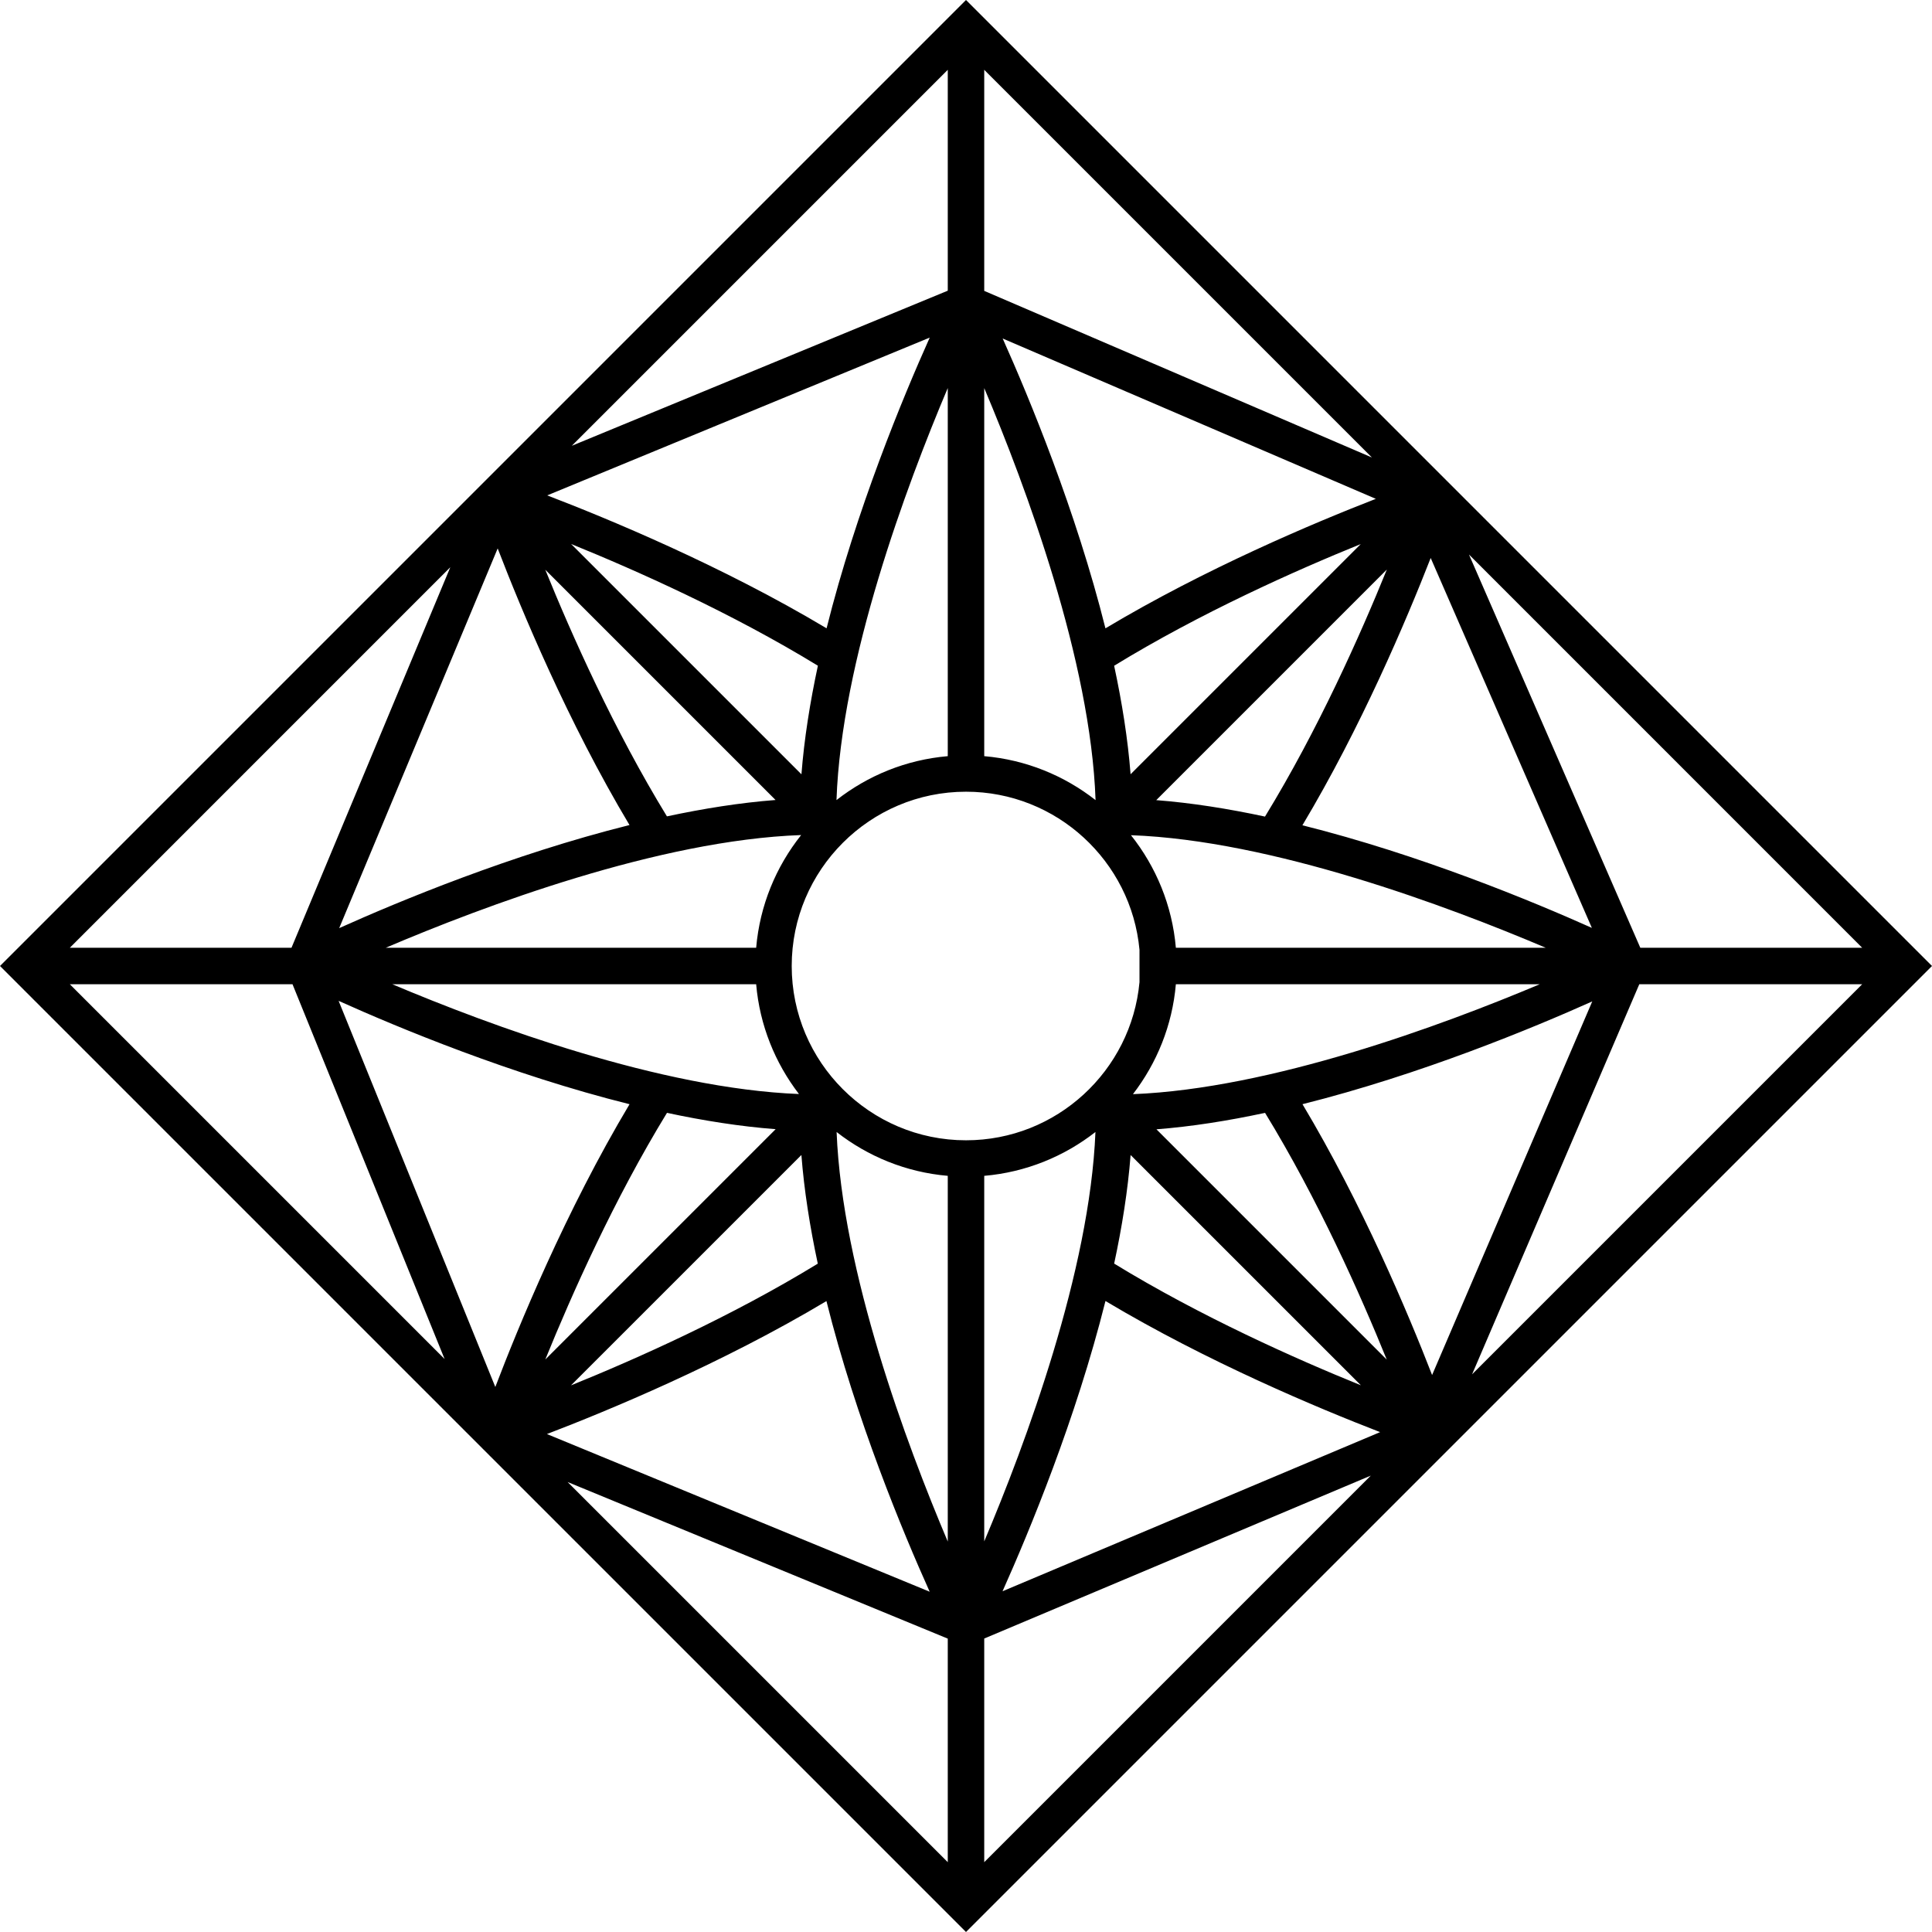 <svg width="80" height="80" viewBox="0 0 80 80" fill="none" xmlns="http://www.w3.org/2000/svg">
<path id="&#208;&#163;&#208;&#180;&#209;&#131;&#209;&#134;&#209;&#131;&#209;&#136;&#208;&#184;&#208;&#184; &#208;&#172;&#209;&#132;&#208;&#186;&#208;&#187;" fill-rule="evenodd" clip-rule="evenodd" d="M0 40L40 0L80 40L40 80L0 40ZM39.245 12.037V2.891L23.677 18.459L39.245 12.037ZM38.498 13.979C37.396 16.436 35.452 21.116 34.227 26.017C29.903 23.432 25.167 21.474 22.659 20.513L38.498 13.979ZM39.245 31.311V16.067C37.523 20.138 34.84 27.347 34.637 33.13C35.932 32.116 37.515 31.46 39.245 31.311ZM33.867 27.566C33.541 29.084 33.299 30.601 33.186 32.062L23.65 22.526C26.343 23.618 30.285 25.375 33.867 27.566ZM26.066 34.163C21.168 35.386 16.503 37.327 14.045 38.432L20.608 22.709C21.582 25.242 23.517 29.9 26.066 34.163ZM12.07 39.245L18.646 23.489L2.891 39.245H12.07ZM40 32.783C36.021 32.783 32.783 36.02 32.783 40C32.783 43.979 36.021 47.217 40 47.217C43.754 47.217 46.845 44.336 47.184 40.669V39.33C46.845 35.664 43.754 32.783 40 32.783ZM67.88 40.755L60.956 56.908L77.109 40.755H67.88ZM65.932 41.466C63.466 42.571 58.811 44.501 53.933 45.722C56.403 49.853 58.299 54.357 59.3 56.937L65.932 41.466ZM47.886 46.762C49.348 46.649 50.866 46.407 52.383 46.081C54.575 49.663 56.331 53.605 57.422 56.298L47.886 46.762ZM45.775 53.872C44.552 58.761 42.615 63.428 41.513 65.89L57.148 59.301C54.594 58.315 49.989 56.39 45.775 53.872ZM40.755 77.109V67.848L56.762 61.102L40.755 77.109ZM40.755 63.825C42.466 59.779 45.126 52.637 45.36 46.874C44.065 47.885 42.484 48.54 40.755 48.689V63.825ZM56.352 57.362C53.658 56.271 49.717 54.514 46.135 52.323C46.461 50.806 46.703 49.288 46.816 47.827L56.352 57.362ZM39.245 63.833C37.535 59.798 34.873 52.668 34.642 46.874C35.936 47.885 37.517 48.54 39.245 48.689V63.833ZM23.503 61.367L39.245 77.109V67.852L23.503 61.367ZM34.221 53.875C35.446 58.783 37.392 63.455 38.496 65.91L22.647 59.381C25.152 58.422 29.892 56.464 34.221 53.875ZM33.863 52.325C33.538 50.809 33.297 49.29 33.184 47.826L23.644 57.365C26.338 56.274 30.28 54.518 33.863 52.325ZM27.618 46.081C29.134 46.405 30.652 46.645 32.118 46.757L22.58 56.294C23.672 53.602 25.429 49.66 27.618 46.081ZM26.068 45.723C21.15 44.496 16.472 42.546 14.021 41.443L20.51 57.432C21.45 54.966 23.434 50.129 26.068 45.723ZM2.891 40.755H12.112L18.41 56.274L2.891 40.755ZM27.616 33.804C29.133 33.48 30.65 33.238 32.114 33.126L22.579 23.591C23.67 26.282 25.425 30.223 27.616 33.804ZM16.244 40.755C20.302 42.468 27.345 45.075 33.083 45.301C32.097 44.017 31.458 42.457 31.311 40.755H16.244ZM15.973 39.245C20.006 37.526 27.297 34.784 33.174 34.578C32.135 35.883 31.462 37.489 31.311 39.245H15.973ZM40.755 16.07C42.478 20.147 45.163 27.362 45.365 33.131C44.07 32.117 42.486 31.46 40.755 31.311V16.07ZM56.808 18.944L40.755 2.891V12.045L56.808 18.944ZM45.774 26.018C44.553 21.144 42.623 16.485 41.519 14.017L56.97 20.656C54.383 21.661 49.893 23.554 45.774 26.018ZM46.134 27.567C46.46 29.084 46.702 30.6 46.815 32.06L56.347 22.528C53.653 23.62 49.713 25.376 46.134 27.567ZM52.381 33.813C50.861 33.487 49.342 33.245 47.878 33.132L57.426 23.584C56.333 26.279 54.574 30.229 52.381 33.813ZM46.913 45.307C52.628 45.081 59.69 42.469 63.758 40.755H48.69C48.543 42.46 47.901 44.022 46.913 45.307ZM48.69 39.245C48.539 37.492 47.868 35.888 46.831 34.584C52.67 34.793 59.961 37.527 64.006 39.245H48.69ZM53.93 34.173C58.799 35.391 63.445 37.316 65.916 38.422L59.242 23.105C58.224 25.709 56.352 30.122 53.93 34.173ZM77.109 39.245H67.922L60.827 22.962L77.109 39.245Z" fill="black"/>
</svg>
